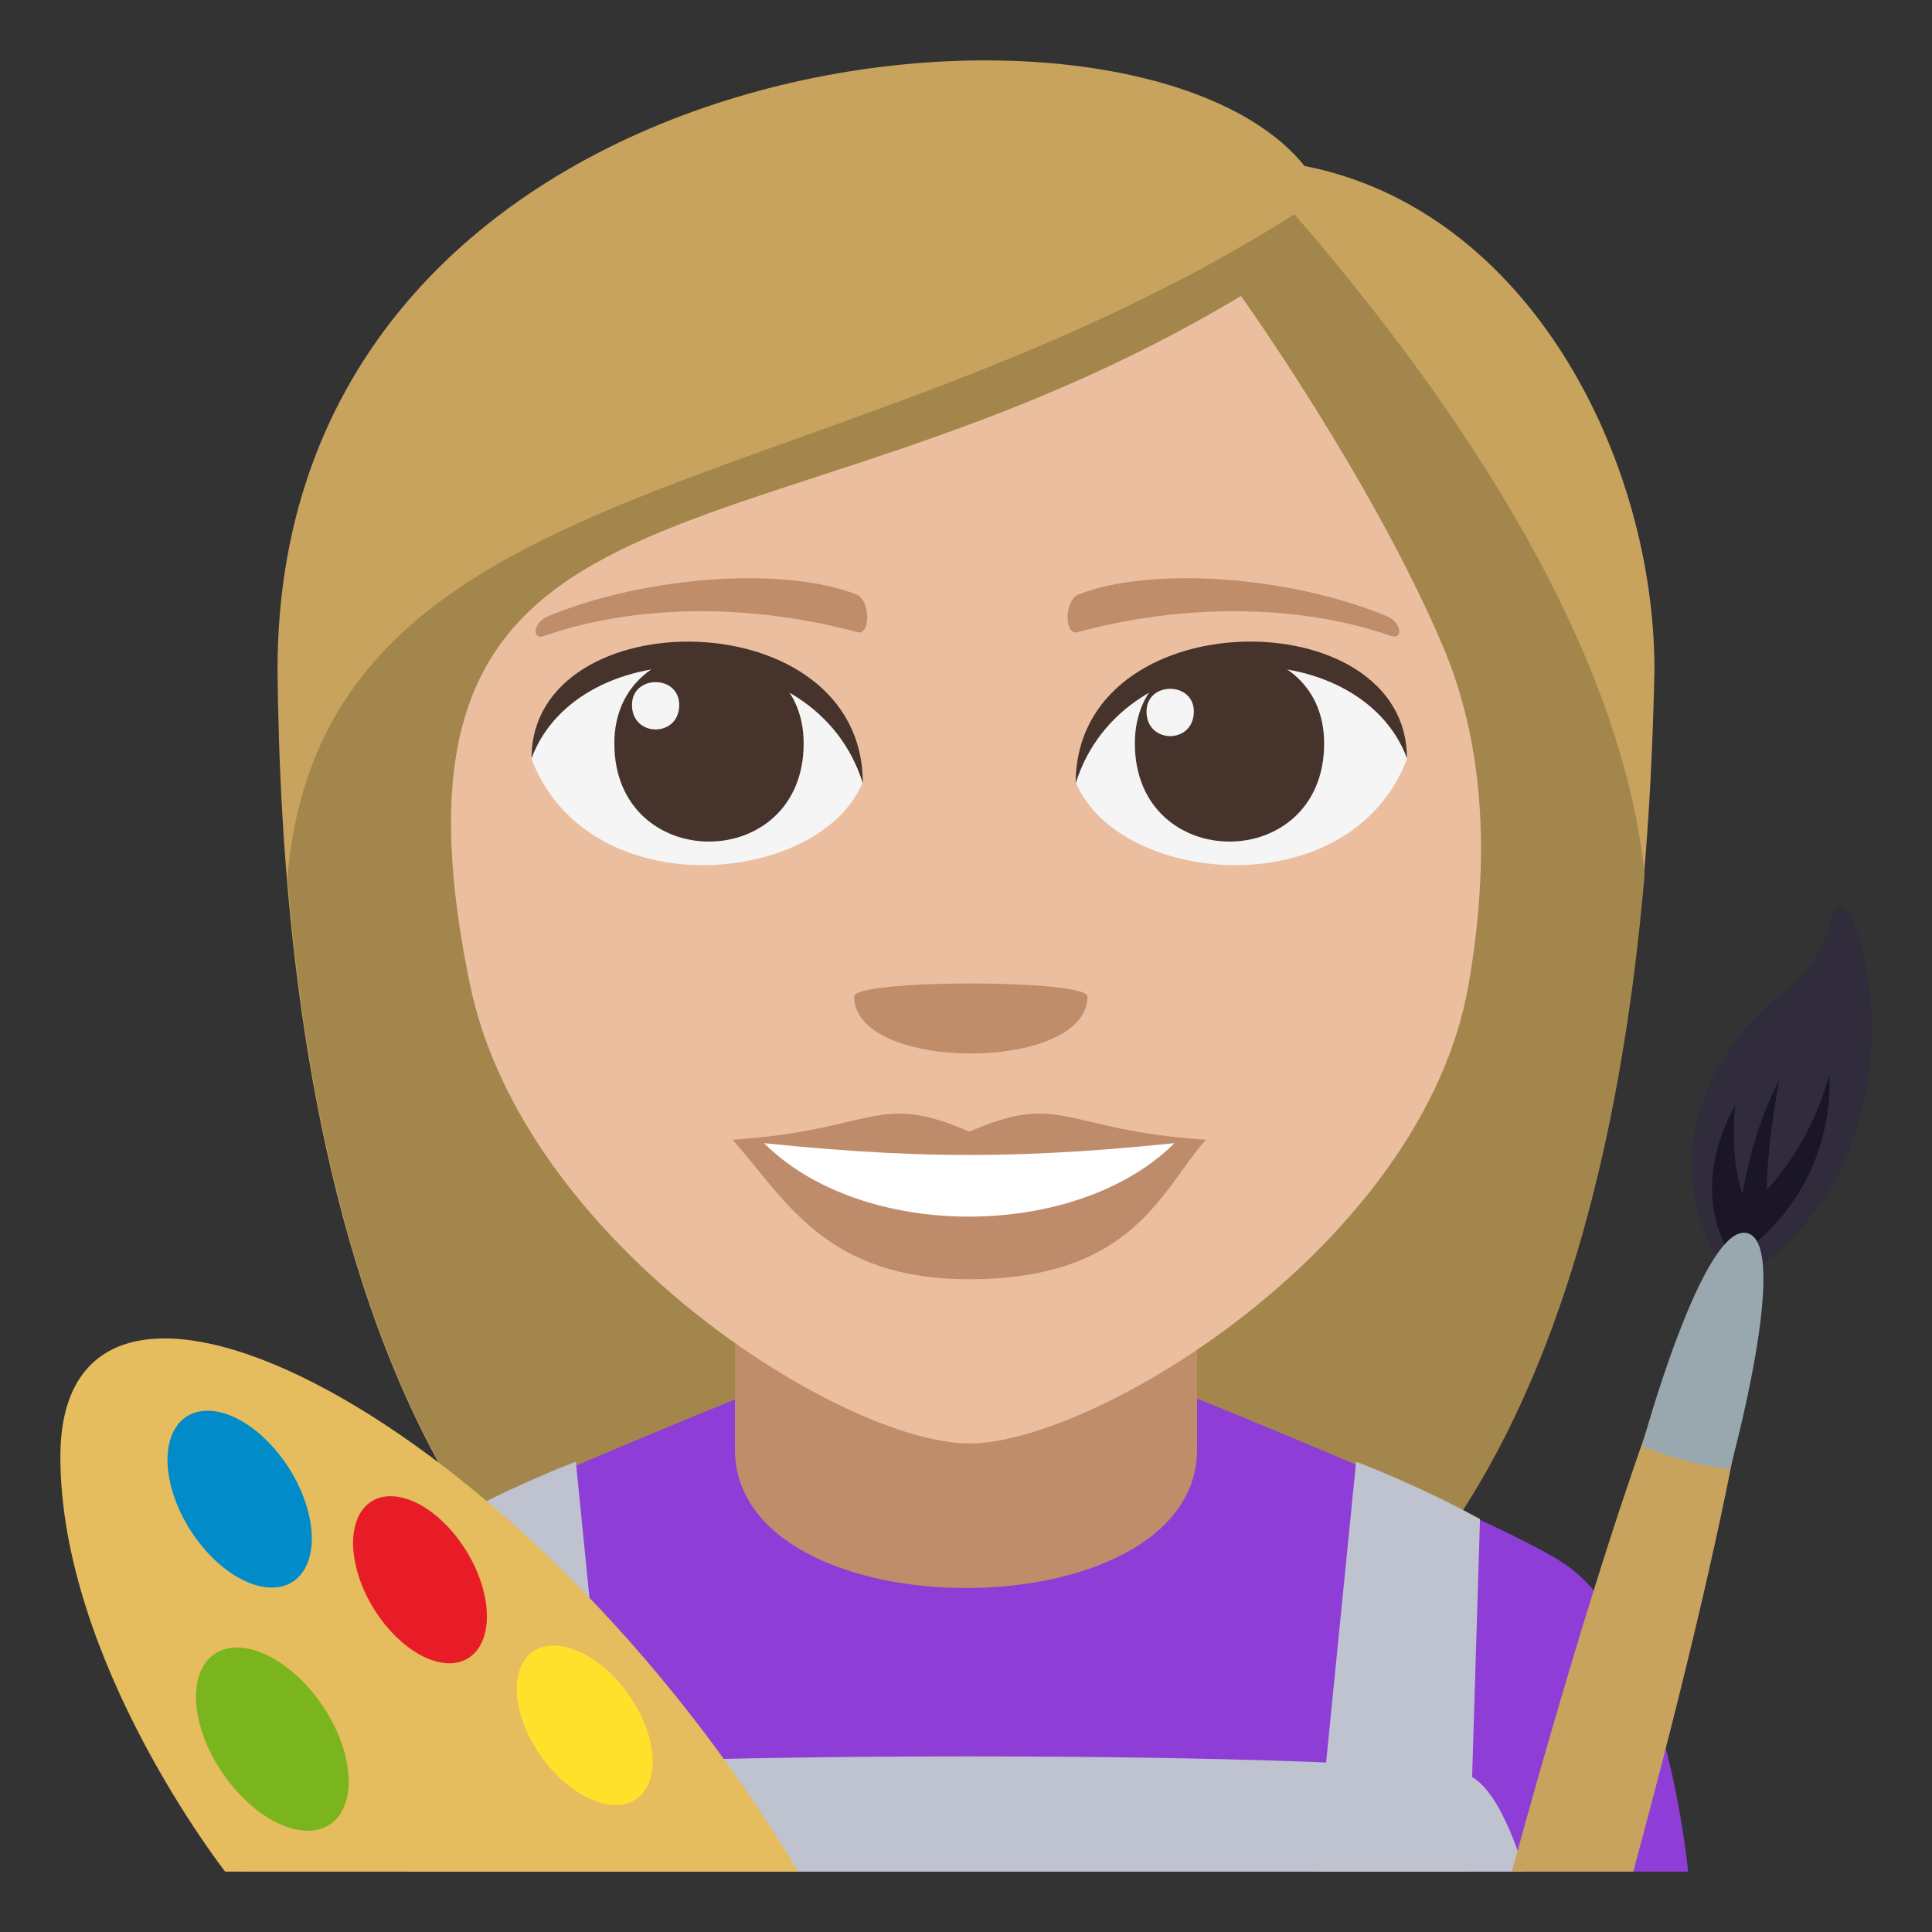 <?xml version="1.0" encoding="utf-8"?>
<!-- Generator: Adobe Illustrator 15.0.0, SVG Export Plug-In . SVG Version: 6.00 Build 0)  -->
<!DOCTYPE svg PUBLIC "-//W3C//DTD SVG 1.1//EN" "http://www.w3.org/Graphics/SVG/1.1/DTD/svg11.dtd">
<svg version="1.1" id="Layer_1" xmlns="http://www.w3.org/2000/svg" xmlns:xlink="http://www.w3.org/1999/xlink" x="0px" y="0px"
	 width="64px" height="64px" viewBox="0 0 64 64" enable-background="new 0 0 64 64" xml:space="preserve">
<rect x="0" y="0" width="64" height="64" fill="#333333" stroke="none"/>
<path fill="#C8A35D" d="M43.213,5.497c-5.709-7.104-34.02-4.258-34.02,16.694c0.119,11.256,2.012,36.824,22.747,36.824
	c20.731,0,22.628-25.46,22.866-36.824C54.807,15.212,50.66,6.961,43.213,5.497z"/>
<path fill="#A3864C" d="M9.522,29.067c1.021,12.42,5.269,29.948,22.438,29.948c17.226,0,21.444-17.567,22.518-30.029
	c-0.563-5.739-4.046-13.15-11.597-21.887C27.404,16.876,10.685,15.354,9.522,29.067z"/>
<path fill="#8E3ED6" d="M12.32,51.746c2.395-1.514,12.322-5.506,12.322-5.506h14.791c0,0,9.918,3.985,12.299,5.502
	C55.191,53.943,55.92,62,55.92,62H8.08C8.08,62,8.852,53.936,12.32,51.746z"/>
<path fill="#BEC3CF" d="M14.971,50.32c2.154-1.171,4.105-1.9,4.105-1.9L20.432,62h-5.104L14.971,50.32z"/>
<path fill="#BEC3CF" d="M49.027,50.32c-2.15-1.171-4.104-1.9-4.104-1.9L43.568,62h5.102L49.027,50.32z"/>
<path fill="#BF8D69" d="M24.346,48.005c0,6.134,15.309,6.134,15.309,0c0-3.741,0-9.926,0-9.926H24.346
	C24.346,38.079,24.346,43.175,24.346,48.005z"/>
<path fill="#BEC3CF" d="M15.281,58.857c1.697-0.898,31.766-0.9,33.461-0.002C49.791,59.411,50.494,62,50.494,62H13.527
	C13.527,62,14.234,59.412,15.281,58.857z"/>
<path fill="#E5BC5E" d="M7.459,62C7.459,62,2,55.03,2,48.258C2,39.084,17.461,46.963,26.436,62H7.459z"/>
<path fill="#018BC9" d="M10.211,50.086c-0.406-1.6-1.758-3.088-3.014-3.323c-1.254-0.233-1.939,0.874-1.531,2.474
	s1.762,3.087,3.016,3.323C9.936,52.793,10.619,51.687,10.211,50.086"/>
<path fill="#E81C27" d="M16.035,52.774c-0.352-1.507-1.592-2.929-2.764-3.174s-1.834,0.778-1.48,2.286
	c0.352,1.508,1.592,2.929,2.762,3.176C15.725,55.308,16.387,54.282,16.035,52.774"/>
<path fill="#FFE12C" d="M21.475,57.437c-0.443-1.449-1.748-2.753-2.91-2.911c-1.16-0.16-1.742,0.887-1.299,2.338
	c0.441,1.449,1.744,2.754,2.906,2.914C21.334,59.936,21.914,58.887,21.475,57.437"/>
<path fill="#7AB51D" d="M11.35,57.85c-0.541-1.668-2.031-3.129-3.318-3.264c-1.285-0.131-1.883,1.114-1.34,2.783
	c0.545,1.67,2.033,3.13,3.318,3.266C11.297,60.768,11.895,59.521,11.35,57.85"/>
<path fill="#C8A35D" d="M54.104,62c3.652-13.506,4.789-20.884,3.779-21.148C56.85,40.582,53.959,47.86,50.082,62H54.104z"/>
<path fill="#302C3B" d="M57.172,42.142c0,0-2.66-3.378,0.203-7.497c1.496-2.153,2.631-1.742,3.354-4.381
	c0.539-1.976,3.826,7.635-2.938,12.041L57.172,42.142z"/>
<path fill="#1A1626" d="M60.594,35.611c-0.518,1.891-1.455,3.141-2.072,3.809c0.029-1.663,0.424-3.666,0.424-3.666
	c-0.719,1.39-1.059,2.819-1.223,3.801c-0.449-1.277-0.24-2.953-0.24-2.953c-1.705,3.124-0.045,5.117-0.045,5.117
	C60.986,39.326,60.594,35.611,60.594,35.611"/>
<path fill="#99A8AE" d="M54.391,47.898c0.457,0.189,0.932,0.358,1.428,0.488c0.498,0.131,0.994,0.217,1.49,0.275
	c0,0,2.047-7.424,0.574-7.811C56.414,40.466,54.391,47.898,54.391,47.898"/>
<path fill="#EBBEA0" d="M47.804,21.423c-2.363-5.572-6.696-11.618-6.696-11.618c-15.857,9.528-29.262,4.746-25.54,22.805
	c1.767,8.568,12.366,15.206,16.544,15.206c4.172,0,15.039-6.587,16.537-15.206C49.516,27.616,48.905,24.019,47.804,21.423z"/>
<path fill="#F5F5F5" d="M46.606,25.148c-1.888,4.917-9.565,4.194-10.973,0.757C36.703,20.38,45.57,19.907,46.606,25.148z"/>
<path fill="#45332C" d="M37.594,24.626c0,4.336,6.27,4.336,6.27,0C43.863,20.601,37.594,20.601,37.594,24.626z"/>
<path fill="#45332C" d="M46.606,25.113c0-5.278-10.973-5.278-10.973,0.836C37.203,20.933,45.039,20.933,46.606,25.113z"/>
<path fill="#F5F5F5" d="M17.609,25.148c1.888,4.917,9.566,4.194,10.973,0.757C27.514,20.38,18.648,19.907,17.609,25.148z"/>
<path fill="#45332C" d="M26.622,24.626c0,4.336-6.271,4.336-6.271,0C20.352,20.601,26.622,20.601,26.622,24.626z"/>
<path fill="#45332C" d="M17.609,25.113c0-5.276,10.973-5.276,10.973,0.833C27.015,20.933,19.178,20.933,17.609,25.113z"/>
<path fill="#F5F5F5" d="M37.98,23.571c0,1.085,1.567,1.085,1.567,0C39.548,22.566,37.98,22.566,37.98,23.571z"/>
<path fill="#F5F5F5" d="M22.501,23.352c0,1.083-1.566,1.083-1.566,0C20.935,22.345,22.501,22.345,22.501,23.352z"/>
<path fill="#BF8C6B" d="M39.943,37.757c-1.473,1.667-2.395,4.619-7.836,4.619c-4.746,0-6.055-2.601-7.836-4.619H39.943z"/>
<path fill="#FFFFFF" d="M38.965,37.808c-3.225,3.303-10.447,3.348-13.715,0H38.965z"/>
<path fill="#BF8C6B" d="M32.109,37.489c-3.072-1.346-3.096-0.053-7.838,0.268c5.988,0.67,9.685,0.67,15.672,0
	C35.203,37.437,35.178,36.144,32.109,37.489z"/>
<path fill="#BF8D69" d="M45.94,20.412c-3.323-1.37-7.87-1.637-10.206-0.723c-0.492,0.193-0.477,1.371-0.043,1.254
	c3.349-0.911,7.203-0.982,10.375,0.119C46.491,21.213,46.439,20.618,45.94,20.412z"/>
<path fill="#BF8D69" d="M18.154,20.414c3.322-1.369,7.87-1.637,10.207-0.725c0.492,0.193,0.477,1.373,0.041,1.254
	c-3.349-0.911-7.202-0.982-10.371,0.121C17.604,21.213,17.655,20.618,18.154,20.414z"/>
<path fill="#BF8D69" d="M36.025,33.012c0,2.516-7.731,2.516-7.731,0C28.294,32.434,36.025,32.434,36.025,33.012z"/>
</svg>
